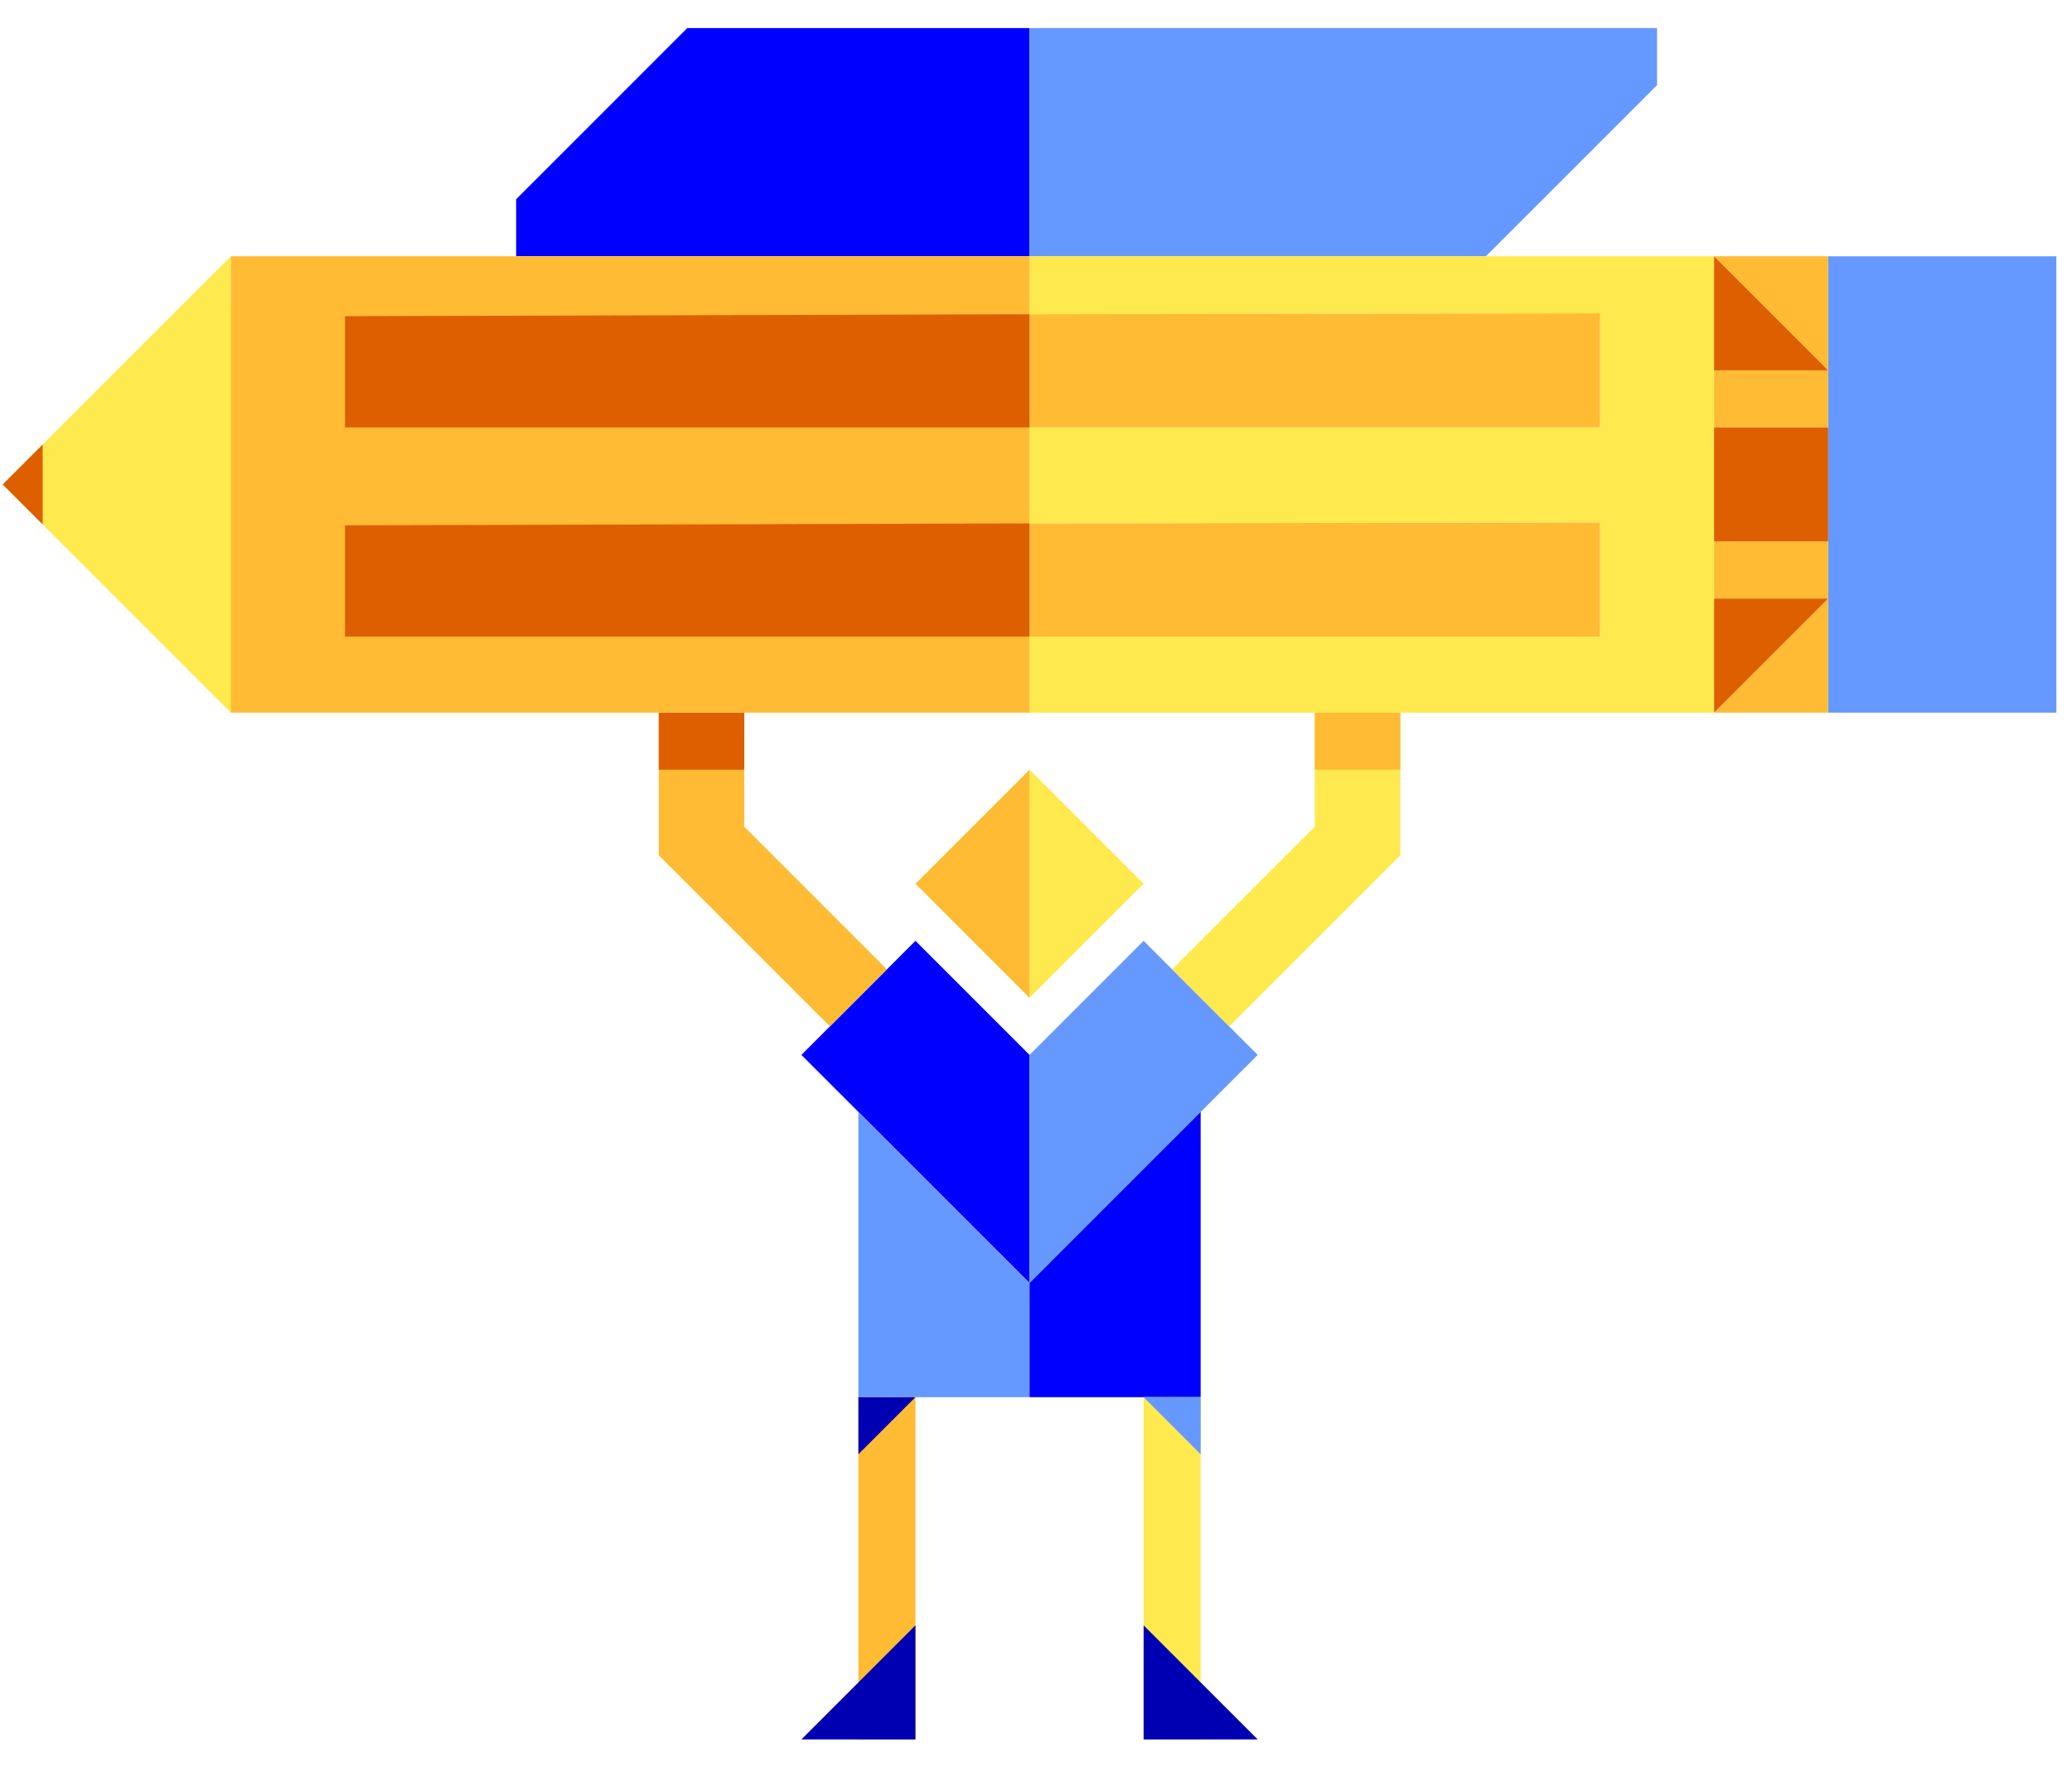 <svg width="68" height="58" viewBox="0 0 68 58" fill="none" xmlns="http://www.w3.org/2000/svg">
<g clip-path="url(#clip0_716_5722)">
<path d="M33.788 34.621V42.109L26.3 34.621L30.044 30.877L33.788 34.621Z" fill="#0000FF"/>
<path d="M33.788 42.109V45.854H28.171V36.493L33.788 42.109Z" fill="#6699FF"/>
<path d="M41.277 34.621L33.788 42.109V34.621L37.532 30.877L41.277 34.621Z" fill="#6699FF"/>
<path d="M39.404 36.493V45.854H33.788V42.109L39.404 36.493Z" fill="#0000FF"/>
<path d="M30.044 45.853H28.171V57.086H30.044V45.853Z" fill="#FFBB33"/>
<path d="M26.3 57.086L30.044 53.342V57.086H26.3Z" fill="#0000B2"/>
<path d="M39.404 45.853H37.532V57.086H39.404V45.853Z" fill="#FEE94E"/>
<path d="M30.044 45.853L28.171 47.726V45.853H30.044Z" fill="#0000B2"/>
<path d="M39.404 47.726L37.532 45.853H39.404V47.726Z" fill="#6699FF"/>
<path d="M37.532 53.342L41.276 57.086H37.532V53.342Z" fill="#0000B2"/>
<path d="M37.532 29.004L33.788 32.749V25.26L37.532 29.004Z" fill="#FEE94E"/>
<path d="M33.788 25.26V32.749L30.044 29.004L33.788 25.26Z" fill="#FFBB33"/>
<path d="M40.34 33.685L45.957 28.068V23.388H43.149V27.132L38.468 31.813L40.34 33.685Z" fill="#FEE94E"/>
<path d="M27.236 33.685L21.619 28.068V23.388H24.427V27.132L29.108 31.813L27.236 33.685Z" fill="#FFBB33"/>
<path d="M33.788 0.922V8.411H16.939V6.539L22.555 0.922H33.788Z" fill="#0000FF"/>
<path d="M54.382 2.795L48.765 8.411H33.788V0.922H54.382V2.795Z" fill="#6699FF"/>
<path d="M24.427 23.388H21.619V25.26H24.427V23.388Z" fill="#DD5F00"/>
<path d="M45.957 23.388H43.149V25.26H45.957V23.388Z" fill="#FFBB33"/>
<path d="M7.578 8.411L7.641 22.514L7.578 23.388L0.09 15.899L7.578 8.411Z" fill="#FEE94E"/>
<path d="M56.254 8.411V23.388H33.788V20.892H52.51V17.147L33.788 17.178V14.027H52.51V10.283L33.788 10.314V8.411H56.254Z" fill="#FEE94E"/>
<path d="M33.788 8.411H7.578V23.388H33.788V8.411Z" fill="#FFBB33"/>
<path d="M52.51 10.283V14.027H33.788V10.314L52.51 10.283Z" fill="#FFBB33"/>
<path d="M33.788 10.314V14.027H11.323V10.377L33.788 10.314Z" fill="#DD5F00"/>
<path d="M52.51 17.148V20.892H33.788V17.179L52.51 17.148Z" fill="#FFBB33"/>
<path d="M33.788 17.178V20.892H11.323V17.241L33.788 17.178Z" fill="#DD5F00"/>
<path d="M67.487 8.411H59.998V23.388H67.487V8.411Z" fill="#6699FF"/>
<path d="M59.998 8.411V12.155L56.254 8.411H59.998Z" fill="#FFBB33"/>
<path d="M59.998 12.155H56.254V14.027H59.998V12.155Z" fill="#FFBB33"/>
<path d="M59.998 17.771H56.254V19.644H59.998V17.771Z" fill="#FFBB33"/>
<path d="M59.998 19.644V23.388H56.254L59.998 19.644Z" fill="#FFBB33"/>
<path d="M59.998 19.644L56.254 23.388V19.644H59.998Z" fill="#DD5F00"/>
<path d="M59.998 12.155H56.254V8.411L59.998 12.155Z" fill="#DD5F00"/>
<path d="M59.998 14.027H56.254V17.771H59.998V14.027Z" fill="#DD5F00"/>
<path d="M1.4 17.21V14.589L0.09 15.899L1.4 17.21Z" fill="#DD5F00"/>
</g>
<defs>
<clipPath id="clip0_716_5722">
<rect width="67.397" height="56.164" fill="white" transform="translate(0.09 0.922)"/>
</clipPath>
</defs>
</svg>
